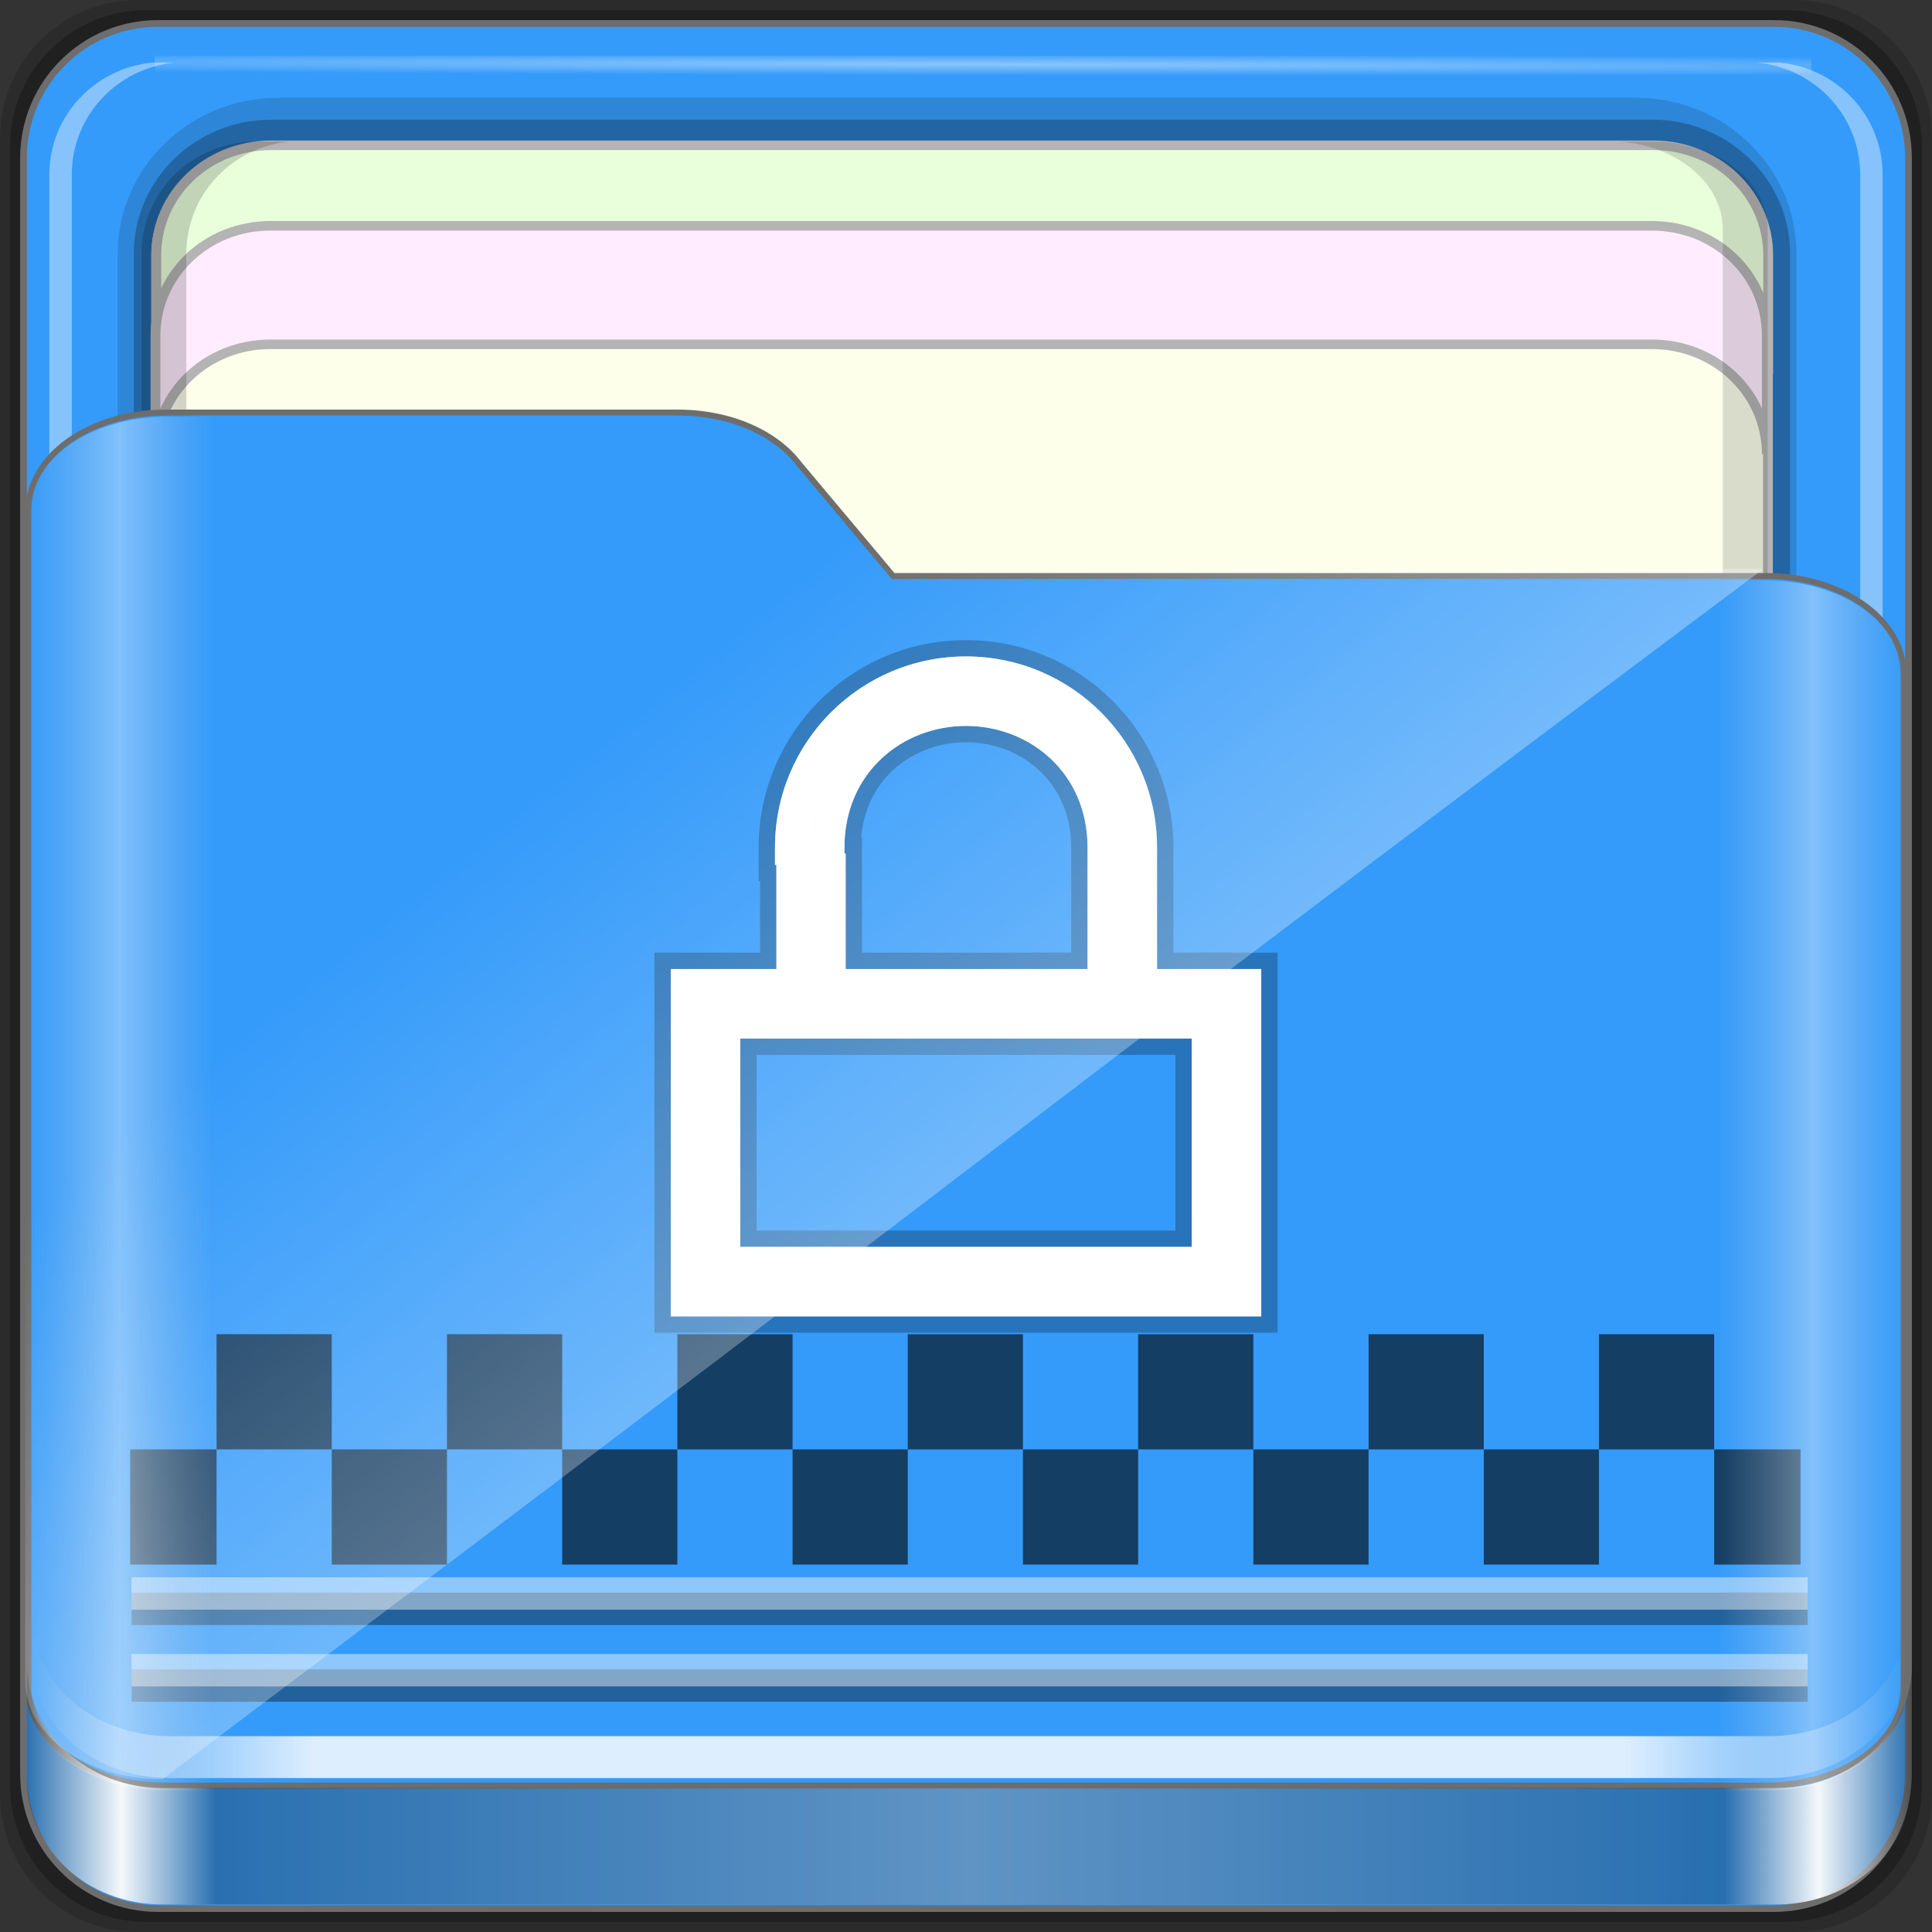<?xml version="1.0" encoding="UTF-8" standalone="no"?>
<!-- Created with Inkscape (http://www.inkscape.org/) -->

<svg
   xmlns:dc="http://purl.org/dc/elements/1.1/"
   xmlns:cc="http://creativecommons.org/ns#"
   xmlns:rdf="http://www.w3.org/1999/02/22-rdf-syntax-ns#"
   xmlns:svg="http://www.w3.org/2000/svg"
   xmlns="http://www.w3.org/2000/svg"
   xmlns:xlink="http://www.w3.org/1999/xlink"
   xmlns:sodipodi="http://sodipodi.sourceforge.net/DTD/sodipodi-0.dtd"
   xmlns:inkscape="http://www.inkscape.org/namespaces/inkscape"
   width="96"
   height="96"
   viewBox="0 0 96 96"
   version="1.1"
   id="svg1072"
   inkscape:version="0.92.2 2405546, 2018-03-11"
   sodipodi:docname="folder-encrypted.svg">
  <rect x="0" y="0" width="96" height="96" fill="#333333" stroke="none"/>
  <title
     id="title885">Folder-Lila-HD-I</title>
  <defs
     id="defs1066">
    <linearGradient
       inkscape:collect="always"
       id="linearGradient4125">
      <stop
         style="stop-color:#ffffff;stop-opacity:1;"
         offset="0"
         id="stop4127" />
      <stop
         style="stop-color:#ffffff;stop-opacity:0;"
         offset="1"
         id="stop4129" />
    </linearGradient>
    <linearGradient
       id="linearGradient3298">
      <stop
         style="stop-color:#ffffff;stop-opacity:0.031"
         offset="0"
         id="stop3300" />
      <stop
         id="stop3302"
         offset="0.05"
         style="stop-color:#ffffff;stop-opacity:1;" />
      <stop
         style="stop-color:#ffffff;stop-opacity:0.024"
         offset="0.1"
         id="stop3304" />
      <stop
         id="stop3306"
         offset="0.5"
         style="stop-color:#ffffff;stop-opacity:0.281" />
      <stop
         style="stop-color:#fefefe;stop-opacity:0.016"
         offset="0.9"
         id="stop3308" />
      <stop
         id="stop3310"
         offset="0.95"
         style="stop-color:#ffffff;stop-opacity:1;" />
      <stop
         style="stop-color:#fdfdfd;stop-opacity:0"
         offset="1"
         id="stop3312" />
    </linearGradient>
    <linearGradient
       id="linearGradient4188">
      <stop
         style="stop-color:#ffffff;stop-opacity:0;"
         offset="0"
         id="stop4190" />
      <stop
         id="stop4198"
         offset="0.15"
         style="stop-color:#ffffff;stop-opacity:1;" />
      <stop
         id="stop4196"
         offset="0.85"
         style="stop-color:#ffffff;stop-opacity:1;" />
      <stop
         style="stop-color:#ffffff;stop-opacity:0;"
         offset="1"
         id="stop4192" />
    </linearGradient>
    <linearGradient
       id="linearGradient3832">
      <stop
         style="stop-color:#d8d8d8;stop-opacity:0;"
         offset="0"
         id="stop3834" />
      <stop
         id="stop3842"
         offset="0.05"
         style="stop-color:#ffffff;stop-opacity:1;" />
      <stop
         style="stop-color:#d8d8d8;stop-opacity:0;"
         offset="0.1"
         id="stop3846" />
      <stop
         id="stop3840"
         offset="0.5"
         style="stop-color:#d8d8d8;stop-opacity:0;" />
      <stop
         style="stop-color:#d8d8d8;stop-opacity:0;"
         offset="0.9"
         id="stop3844" />
      <stop
         id="stop3848"
         offset="0.95"
         style="stop-color:#ffffff;stop-opacity:1;" />
      <stop
         style="stop-color:#d8d8d8;stop-opacity:0;"
         offset="1"
         id="stop3836" />
    </linearGradient>
    <linearGradient
       id="linearGradient4012">
      <stop
         style="stop-color:#9a9a9a;stop-opacity:1;"
         offset="0"
         id="stop4014" />
      <stop
         style="stop-color:#6e6e6e;stop-opacity:1;"
         offset="1"
         id="stop4016" />
    </linearGradient>
    <linearGradient
       inkscape:collect="always"
       xlink:href="#linearGradient4188"
       id="linearGradient3891"
       gradientUnits="userSpaceOnUse"
       gradientTransform="matrix(1.115,0,0,1.115,6.597,1043.355)"
       x1="6.25"
       y1="80.625"
       x2="89.75"
       y2="80.625" />
    <linearGradient
       gradientTransform="matrix(0.993,0,0,0.981,12.165,1055.322)"
       inkscape:collect="always"
       xlink:href="#linearGradient3298"
       id="linearGradient3893"
       gradientUnits="userSpaceOnUse"
       x1="1.121"
       y1="84.063"
       x2="95.496"
       y2="84.063" />
    <linearGradient
       gradientTransform="matrix(0.993,0,0,0.981,11.828,1054.893)"
       y2="34.832"
       x2="22.635"
       y1="59.746"
       x1="44.726"
       gradientUnits="userSpaceOnUse"
       id="linearGradient3391"
       xlink:href="#linearGradient4125"
       inkscape:collect="always" />
    <linearGradient
       inkscape:collect="always"
       xlink:href="#linearGradient3832"
       id="linearGradient3889"
       gradientUnits="userSpaceOnUse"
       gradientTransform="matrix(1.115,0,0,1.036,-5.522,2.796)"
       x1="6.076"
       y1="47.473"
       x2="89.924"
       y2="47.473" />
    <radialGradient
       inkscape:collect="always"
       xlink:href="#linearGradient4125"
       id="radialGradient3885"
       gradientUnits="userSpaceOnUse"
       gradientTransform="matrix(1.699,0.004,-9.9578932e-5,0.014,-31.242,-184.992)"
       cx="44.659"
       cy="-187.511"
       fx="44.659"
       fy="-187.511"
       r="36.916" />
    <linearGradient
       id="linearGradient4314-5">
      <stop
         id="stop4316-5"
         offset="0"
         style="stop-color:#ff4b00;stop-opacity:1" />
      <stop
         id="stop4318-8"
         offset="1"
         style="stop-color:#ff5500;stop-opacity:1" />
    </linearGradient>
    <linearGradient
       id="linearGradient10433-4">
      <stop
         id="stop10435-7"
         style="stop-color:#d99600;stop-opacity:1"
         offset="0" />
      <stop
         id="stop10437-6"
         style="stop-color:#dfa800;stop-opacity:1"
         offset="1" />
    </linearGradient>
    <filter
       id="filter10487-8"
       style="color-interpolation-filters:sRGB">
      <feGaussianBlur
         id="feGaussianBlur10489-9"
         stdDeviation="1.342" />
    </filter>
    <linearGradient
       gradientTransform="matrix(2.425,0,0,2.467,7.958,26.458)"
       gradientUnits="userSpaceOnUse"
       xlink:href="#linearGradient3183-0-6"
       id="linearGradient3900-2"
       y2="2.999"
       x2="13.255"
       y1="19"
       x1="13.255" />
    <linearGradient
       id="linearGradient3183-0-6">
      <stop
         offset="0"
         style="stop-color:#c80000;stop-opacity:1"
         id="stop3185-9-06" />
      <stop
         offset="1"
         style="stop-color:#f3604d;stop-opacity:1"
         id="stop3187-6-9" />
    </linearGradient>
    <linearGradient
       id="linearGradient3962-5">
      <stop
         offset="0"
         style="stop-color:#f5f5f5;stop-opacity:1"
         id="stop3964-5" />
      <stop
         offset="1"
         style="stop-color:#dcdcdc;stop-opacity:1"
         id="stop3966-1" />
    </linearGradient>
    <linearGradient
       y2="59.651"
       x2="44.619"
       y1="33.264"
       x1="41.145"
       gradientTransform="matrix(1.076,0,0,1.142,-3.949,4.774)"
       gradientUnits="userSpaceOnUse"
       id="linearGradient4052-5"
       xlink:href="#linearGradient3962-5"
       inkscape:collect="always" />
    <filter
       id="filter10487-8-9"
       style="color-interpolation-filters:sRGB">
      <feGaussianBlur
         id="feGaussianBlur10489-9-3"
         stdDeviation="1.342" />
    </filter>
    <filter
       id="filter10487-8-9-0"
       style="color-interpolation-filters:sRGB">
      <feGaussianBlur
         id="feGaussianBlur10489-9-3-6"
         stdDeviation="1.342" />
    </filter>
    <linearGradient
       id="linearGradient4172-5">
      <stop
         style="stop-color:#3e3e3e"
         id="stop4174-6" />
      <stop
         offset="1"
         style="stop-color:#494949"
         id="stop4176-6" />
    </linearGradient>
    <linearGradient
       id="linearGradient4178-3-3"
       xlink:href="#linearGradient4172-5"
       y1="541.798"
       y2="499.784"
       gradientUnits="userSpaceOnUse"
       x2="0"
       gradientTransform="matrix(1,0,0,1,0,0.176)" />
  </defs>
  <sodipodi:namedview
     id="base"
     pagecolor="#ffffff"
     bordercolor="#666666"
     borderopacity="1.0"
     inkscape:pageopacity="0.0"
     inkscape:pageshadow="2"
     inkscape:zoom="3.9010417"
     inkscape:cx="32.097362"
     inkscape:cy="48"
     inkscape:document-units="px"
     inkscape:current-layer="layer5"
     showgrid="false"
     inkscape:showpageshadow="false"
     units="px"
     inkscape:lockguides="true"
     inkscape:window-width="1920"
     inkscape:window-height="994"
     inkscape:window-x="0"
     inkscape:window-y="21"
     inkscape:window-maximized="1"
     inkscape:snap-global="false">
    <sodipodi:guide
       position="0,0"
       orientation="0,96"
       id="guide1621"
       inkscape:locked="true" />
    <sodipodi:guide
       position="96,0"
       orientation="-96,0"
       id="guide1623"
       inkscape:locked="true" />
    <sodipodi:guide
       position="96,96"
       orientation="0,-96"
       id="guide1625"
       inkscape:locked="true" />
    <sodipodi:guide
       position="0,96"
       orientation="96,0"
       id="guide1627"
       inkscape:locked="true" />
  </sodipodi:namedview>
  <g
     inkscape:label="Base"
     inkscape:groupmode="layer"
     id="layer1"
     transform="translate(0,-1026.52)"
     sodipodi:insensitive="true">
    <g
       id="g1835"
       transform="translate(-12.119,-22.917)">
      <path
         style="display:inline;opacity:0.15;fill:#000000;fill-opacity:1;fill-rule:nonzero;stroke:none;stroke-width:0.987;enable-background:new"
         d="M 101.261,1049.437 H 18.976 c -3.799,0 -6.857,3.058 -6.857,6.857 v 82.286 c 0,3.799 3.058,6.857 6.857,6.857 h 82.286 c 3.799,0 6.857,-3.058 6.857,-6.857 v -82.286 c 0,-3.799 -3.058,-6.857 -6.857,-6.857 z"
         id="path3897"
         inkscape:connector-curvature="0" />
      <path
         inkscape:connector-curvature="0"
         id="path3895"
         d="M 100.833,1049.937 H 19.404 c -3.759,0 -6.786,3.026 -6.786,6.786 v 81.429 c 0,3.759 3.026,6.786 6.786,6.786 h 81.429 c 3.759,0 6.786,-3.026 6.786,-6.786 v -81.429 c 0,-3.759 -3.026,-6.786 -6.786,-6.786 z"
         style="display:inline;opacity:0.25;fill:#000000;fill-opacity:1;fill-rule:nonzero;stroke:none;stroke-width:0.987;enable-background:new" />
    </g>
  </g>
  <g
     inkscape:groupmode="layer"
     id="layer7"
     inkscape:label="spalla">
    <path
       style="display:inline;fill:#359bfa;fill-opacity:1;fill-rule:nonzero;stroke:#6d6d6d;stroke-width:0.335;stroke-miterlimit:4;stroke-dasharray:none;stroke-opacity:1;enable-background:new"
       d="M 88.142,1.166 H 7.858 c -3.706,0 -6.69,2.984 -6.69,6.691 v 80.287 c 0,3.707 2.984,6.691 6.69,6.691 h 80.283 c 3.706,0 6.69,-2.984 6.69,-6.691 V 7.856 c 0,-3.707 -2.984,-6.691 -6.69,-6.691 z"
       id="rect2419-1"
       inkscape:connector-curvature="0" />
  </g>
  <g
     inkscape:groupmode="layer"
     id="layer6"
     inkscape:label="interno"
     sodipodi:insensitive="true">
    <g
       id="g4855"
       transform="matrix(0,-1.086,1.115,0,-0.948,206.754)"
       style="enable-background:new">
      <path
         sodipodi:nodetypes="sssssssss"
         inkscape:connector-curvature="0"
         id="path4843"
         d="m 117.219,6.098 c -3.921,0 -7.125,3.204 -7.125,7.125 v 60.562 c 0,3.921 3.204,7.125 7.125,7.125 h 61.562 c 3.921,0 7.125,-3.204 7.125,-7.125 v -60.562 c 0,-3.921 -3.204,-7.125 -7.125,-7.125 z"
         style="color:#000000;font-style:normal;font-variant:normal;font-weight:normal;font-stretch:normal;font-size:medium;line-height:normal;font-family:Sans;-inkscape-font-specification:Sans;text-indent:0;text-align:start;text-decoration:none;text-decoration-line:none;letter-spacing:normal;word-spacing:normal;text-transform:none;writing-mode:lr-tb;direction:ltr;baseline-shift:baseline;text-anchor:start;display:inline;overflow:visible;visibility:visible;opacity:0.137;fill:#000000;fill-opacity:1;fill-rule:nonzero;stroke:none;stroke-width:2;marker:none;enable-background:accumulate" />
      <path
         style="color:#000000;font-style:normal;font-variant:normal;font-weight:normal;font-stretch:normal;font-size:medium;line-height:normal;font-family:Sans;-inkscape-font-specification:Sans;text-indent:0;text-align:start;text-decoration:none;text-decoration-line:none;letter-spacing:normal;word-spacing:normal;text-transform:none;writing-mode:lr-tb;direction:ltr;baseline-shift:baseline;text-anchor:start;display:inline;overflow:visible;visibility:visible;opacity:0.245;fill:#000000;fill-opacity:1;fill-rule:nonzero;stroke:none;stroke-width:2;marker:none;enable-background:accumulate"
         d="m 117.219,6.813 c -3.379,0 -6.125,2.746 -6.125,6.125 v 61.562 c 0,3.379 2.746,6.125 6.125,6.125 h 61.562 c 3.379,0 6.125,-2.746 6.125,-6.125 v -61.562 c 0,-3.379 -2.746,-6.125 -6.125,-6.125 z"
         id="path4849"
         inkscape:connector-curvature="0"
         sodipodi:nodetypes="sssssssss" />
      <path
         style="display:inline;fill:#fdffeb;fill-opacity:1;fill-rule:nonzero;stroke:#b4b4b4;stroke-width:0.437;stroke-miterlimit:4;stroke-dasharray:none;stroke-opacity:1"
         d="m 183.704,12.925 c 0,-2.843 -2.242,-5.119 -5.026,-5.119 h -30.722 c 2.784,0 5.026,2.276 5.026,5.119 v 61.594 c 0,2.843 -2.242,5.119 -5.026,5.119 h 30.722 c 2.784,0 5.026,-2.276 5.026,-5.119 z"
         id="path4046"
         inkscape:connector-curvature="0" />
      <path
         inkscape:connector-curvature="0"
         id="path4815"
         d="m 115.708,79.154 v 1 c 0.262,2.594 2.46,4.594 5.125,4.594 h 61.562 c 2.665,0 4.863,-2 5.125,-4.594 v -1 c -0.262,2.594 -2.46,4.594 -5.125,4.594 h -61.562 c -2.665,0 -4.863,-2 -5.125,-4.594 z"
         style="display:inline;opacity:0.4;fill:#ffffff;fill-opacity:1;fill-rule:nonzero;stroke:none" />
      <path
         inkscape:connector-curvature="0"
         id="path4820"
         d="m 116.688,7.813 c -2.594,0.262 -4.594,2.46 -4.594,5.125 v 0.469 c 0.262,-2.594 2.46,-4.594 5.125,-4.594 h 61.562 c 2.665,0 4.863,2 5.125,4.594 v -0.469 c 0,-2.843 -2.282,-5.125 -5.125,-5.125 h -61.562 c -0.178,0 -0.358,-0.017 -0.531,0 z"
         style="display:inline;opacity:0.5;fill:#ffffff;fill-opacity:1;fill-rule:nonzero;stroke:none" />
      <path
         style="display:inline;opacity:0.4;fill:#ffffff;fill-opacity:1;fill-rule:nonzero;stroke:none"
         d="m 115.708,8.643 v -1 c 0.262,-2.594 2.46,-4.594 5.125,-4.594 h 61.562 c 2.665,0 4.863,2 5.125,4.594 v 1 c -0.262,-2.594 -2.46,-4.594 -5.125,-4.594 h -61.562 c -2.665,0 -4.863,2 -5.125,4.594 z"
         id="path3896"
         inkscape:connector-curvature="0" />
      <rect
         style="opacity:0.426;fill:url(#radialGradient3885);fill-opacity:1;stroke:none"
         id="rect3902"
         width="73.831"
         height="0.907"
         x="7.743"
         y="-187.827"
         transform="rotate(90)" />
      <path
         inkscape:connector-curvature="0"
         id="path3899"
         d="m 183.733,12.934 c 0,-2.843 -2.242,-5.119 -5.026,-5.119 h -5.422 c 2.784,0 5.026,2.276 5.026,5.119 v 61.594 c 0,2.843 -2.242,5.119 -5.026,5.119 h 5.422 c 2.784,0 5.026,-2.276 5.026,-5.119 z"
         style="display:inline;fill:#e9ffdb;fill-opacity:1;fill-rule:nonzero;stroke:#b4b4b4;stroke-width:0.437;stroke-miterlimit:4;stroke-dasharray:none;stroke-opacity:1" />
      <path
         style="display:inline;fill:#ffecfe;fill-opacity:1;fill-rule:nonzero;stroke:#b4b4b4;stroke-width:0.437;stroke-miterlimit:4;stroke-dasharray:none;stroke-opacity:1"
         d="m 180.049,12.896 c 0,-2.842 -2.242,-5.117 -5.026,-5.117 h -5.422 c 2.784,0 5.026,2.275 5.026,5.117 v 61.576 c 0,2.842 -2.242,5.117 -5.026,5.117 h 5.422 c 2.784,0 5.026,-2.275 5.026,-5.117 z"
         id="path3086"
         inkscape:connector-curvature="0" />
      <path
         inkscape:connector-curvature="0"
         id="path4810"
         d="m 127.618,73.032 v 1.469 c 0,2.843 1.789,5.125 4.017,5.125 h 48.254 c 2.228,0 4.017,-2.282 4.017,-5.125 v -1.469 c -0.205,2.594 -1.928,4.594 -4.017,4.594 h -48.254 c -2.089,0 -3.812,-2 -4.017,-4.594 z"
         style="display:inline;opacity:0.138;fill:#000000;fill-opacity:1;fill-rule:nonzero;stroke:none" />
      <path
         style="display:inline;opacity:0.169;fill:#000000;fill-opacity:1;fill-rule:nonzero;stroke:none"
         d="m 112.094,13.748 v -1.469 c 0,-2.843 2.282,-5.125 5.125,-5.125 h 61.562 c 2.843,0 5.125,2.282 5.125,5.125 v 1.469 c -0.262,-2.594 -2.46,-4.594 -5.125,-4.594 h -61.562 c -2.665,0 -4.863,2 -5.125,4.594 z"
         id="path3898"
         inkscape:connector-curvature="0" />
    </g>
  </g>
  <g
     inkscape:groupmode="layer"
     id="layer5"
     inkscape:label="tasca">
    <path
       sodipodi:nodetypes="ssssssccssss"
       inkscape:connector-curvature="0"
       id="path4187"
       d="m 1.411,83.85 c 0,2.7 3.041,4.873 6.818,4.873 H 87.771 c 3.777,0 6.818,-2.173 6.818,-4.873 V 33.495 c 0,-2.7 -3.041,-4.873 -6.818,-4.873 H 44.378 L 39.691,23.038 C 38.539,21.519 36.286,20.5 33.69,20.5 H 8.229 c -3.777,0 -6.818,2.173 -6.818,4.873 z"
       style="display:inline;fill:#359bfa;fill-opacity:1;fill-rule:nonzero;stroke:#6d6d6d;stroke-width:0.294;stroke-miterlimit:4;stroke-dasharray:none;stroke-opacity:1;enable-background:new" />
    <g
       inkscape:label="Layer 1"
       id="layer1-6"
       transform="matrix(1.5,0,0,1.5,-118.956,-22.268)">
      <g
         transform="matrix(0.984,0,0,0.963,-3.199,-18.562)"
         id="g938">
        <g
           transform="matrix(0.995,0,0,1,0.645,-1.038)"
           id="g1521">
          <g
             id="g852">
            <g
               style="fill:#ffffff"
               transform="matrix(0.799,0,0,0.813,16.243,43.61)"
               id="g1126" />
          </g>
        </g>
      </g>
    </g>
    <path
       style="color:#000000;font-style:normal;font-variant:normal;font-weight:normal;font-stretch:normal;font-size:medium;line-height:normal;font-family:sans-serif;font-variant-ligatures:normal;font-variant-position:normal;font-variant-caps:normal;font-variant-numeric:normal;font-variant-alternates:normal;font-feature-settings:normal;text-indent:0;text-align:start;text-decoration:none;text-decoration-line:none;text-decoration-style:solid;text-decoration-color:#000000;letter-spacing:normal;word-spacing:normal;text-transform:none;writing-mode:lr-tb;direction:ltr;text-orientation:mixed;dominant-baseline:auto;baseline-shift:baseline;text-anchor:start;white-space:normal;shape-padding:0;clip-rule:nonzero;display:inline;overflow:visible;visibility:visible;opacity:1;isolation:auto;mix-blend-mode:normal;color-interpolation:sRGB;color-interpolation-filters:linearRGB;solid-color:#000000;solid-opacity:1;vector-effect:none;fill:#ffffff;fill-opacity:1;fill-rule:nonzero;stroke:#060606;stroke-width:1.626;stroke-linecap:butt;stroke-linejoin:miter;stroke-miterlimit:4;stroke-dasharray:none;stroke-dashoffset:0;stroke-opacity:0.26;paint-order:fill markers stroke;color-rendering:auto;image-rendering:auto;shape-rendering:auto;text-rendering:auto;enable-background:accumulate"
       d="m 47.999,32.619 c -5.244,0 -9.49,4.249 -9.49,9.493 v 0.864 h 0.071 v 0.755 4.42 h -5.249 v 4.315 12.944 H 62.67 V 48.151 h -3.884 -1.294 v -6.039 c 0,-5.244 -4.249,-9.493 -9.493,-9.493 z m 0,3.451 c 3.149,0 6.042,2.315 6.042,6.042 v 6.039 H 42.02 v -5.734 h -0.06 v -0.305 c 0,-3.727 2.89,-6.042 6.039,-6.042 z m 7.401,3.688 c 0.077,0.244 0.143,0.492 0.197,0.747 0.032,0.151 0.051,0.307 0.074,0.462 -0.023,-0.154 -0.043,-0.312 -0.074,-0.462 -0.054,-0.256 -0.12,-0.504 -0.197,-0.747 z m -14.839,0.351 c -0.067,0.372 -0.108,0.756 -0.151,1.14 h -0.003 c 0.044,-0.383 0.087,-0.766 0.154,-1.14 z M 36.782,51.605 H 59.218 V 61.958 H 36.782 Z"
       id="rect1006"
       inkscape:connector-curvature="0" />
    <g
       transform="matrix(1.402,0,0,-1.402,-442.74,770.953)"
       id="g4445-8-6-2"
       style="fill:#000000;fill-opacity:1">
      <rect
         style="opacity:0.6;fill:#000000;fill-opacity:1;stroke:none;stroke-width:2.041;stroke-miterlimit:4;stroke-dasharray:none;stroke-opacity:1"
         id="rect4179-2-9-6-5-8-0-0"
         width="4.083"
         height="4.083"
         x="323.467"
         y="498.526" />
      <rect
         style="opacity:0.6;fill:#000000;fill-opacity:1;stroke:none;stroke-width:2.041;stroke-miterlimit:4;stroke-dasharray:none;stroke-opacity:1"
         id="rect4179-5-61-4-1-4-1-2-8"
         width="4.083"
         height="4.083"
         x="331.633"
         y="498.526" />
      <rect
         style="opacity:0.6;fill:#000000;fill-opacity:1;stroke:none;stroke-width:2.041;stroke-miterlimit:4;stroke-dasharray:none;stroke-opacity:1"
         id="rect4179-5-6-8-7-5-7-0-8-6"
         width="4.083"
         height="4.083"
         x="339.799"
         y="498.526" />
      <rect
         style="opacity:0.6;fill:#000000;fill-opacity:1;stroke:none;stroke-width:2.041;stroke-miterlimit:4;stroke-dasharray:none;stroke-opacity:1"
         id="rect4179-5-6-2-7-8-5-4-3-3-2"
         width="4.083"
         height="4.083"
         x="347.964"
         y="498.526" />
      <rect
         style="opacity:0.6;fill:#000000;fill-opacity:1;stroke:none;stroke-width:2.041;stroke-miterlimit:4;stroke-dasharray:none;stroke-opacity:1"
         id="rect4179-5-6-2-9-9-4-4-4-0-8-4"
         width="4.083"
         height="4.083"
         x="356.13"
         y="498.526" />
      <rect
         style="opacity:0.6;fill:#000000;fill-opacity:1;stroke:none;stroke-width:2.041;stroke-miterlimit:4;stroke-dasharray:none;stroke-opacity:1"
         id="rect4179-5-6-2-9-1-20-5-7-3-4-0-7"
         width="4.083"
         height="4.083"
         x="364.296"
         y="498.526" />
      <rect
         style="opacity:0.6;fill:#000000;fill-opacity:1;stroke:none;stroke-width:2.041;stroke-miterlimit:4;stroke-dasharray:none;stroke-opacity:1"
         id="rect4179-5-6-2-9-1-2-2-0-6-0-4-4-9"
         width="4.083"
         height="4.083"
         x="372.462"
         y="498.526" />
      <rect
         style="opacity:0.6;fill:#000000;fill-opacity:1;stroke:none;stroke-width:2.041;stroke-miterlimit:4;stroke-dasharray:none;stroke-opacity:1"
         id="rect4179-7-3-5-7-4-0-3"
         width="3.062"
         height="4.083"
         x="320.405"
         y="494.443" />
      <rect
         style="opacity:0.6;fill:#000000;fill-opacity:1;stroke:none;stroke-width:2.041;stroke-miterlimit:4;stroke-dasharray:none;stroke-opacity:1"
         id="rect4179-5-5-6-6-8-4-9-9"
         width="4.083"
         height="4.083"
         x="327.55"
         y="494.443" />
      <rect
         style="opacity:0.6;fill:#000000;fill-opacity:1;stroke:none;stroke-width:2.041;stroke-miterlimit:4;stroke-dasharray:none;stroke-opacity:1"
         id="rect4179-5-6-9-1-9-6-7-1-2"
         width="4.083"
         height="4.083"
         x="335.716"
         y="494.443" />
      <rect
         style="opacity:0.6;fill:#000000;fill-opacity:1;stroke:none;stroke-width:2.041;stroke-miterlimit:4;stroke-dasharray:none;stroke-opacity:1"
         id="rect4179-5-6-2-2-0-3-8-6-9-8"
         width="4.083"
         height="4.083"
         x="343.882"
         y="494.443" />
      <rect
         style="opacity:0.6;fill:#000000;fill-opacity:1;stroke:none;stroke-width:2.041;stroke-miterlimit:4;stroke-dasharray:none;stroke-opacity:1"
         id="rect4179-5-6-2-9-2-6-7-8-3-6-3"
         width="4.083"
         height="4.083"
         x="352.047"
         y="494.443" />
      <rect
         style="opacity:0.6;fill:#000000;fill-opacity:1;stroke:none;stroke-width:2.041;stroke-miterlimit:4;stroke-dasharray:none;stroke-opacity:1"
         id="rect4179-5-6-2-9-1-8-3-4-4-1-2-0"
         width="4.083"
         height="4.083"
         x="360.213"
         y="494.443" />
      <rect
         style="opacity:0.6;fill:#000000;fill-opacity:1;stroke:none;stroke-width:2.041;stroke-miterlimit:4;stroke-dasharray:none;stroke-opacity:1"
         id="rect4179-5-6-2-9-1-2-9-2-5-3-7-5-1"
         width="4.083"
         height="4.083"
         x="368.379"
         y="494.443" />
      <rect
         style="opacity:0.6;fill:#000000;fill-opacity:1;stroke:none;stroke-width:2.041;stroke-miterlimit:4;stroke-dasharray:none;stroke-opacity:1"
         id="rect4179-5-6-2-9-1-2-7-7-0-2-1-5-4-7"
         width="3.062"
         height="4.083"
         x="376.545"
         y="494.443" />
    </g>
    <path
       inkscape:connector-curvature="0"
       id="path1517"
       d="m 47.999,32.619 c -5.244,0 -9.49,4.249 -9.49,9.493 v 0.864 h 0.071 v 0.755 4.42 h -5.249 v 4.315 12.944 H 62.67 V 48.151 h -3.884 -1.294 v -6.039 c 0,-5.244 -4.249,-9.493 -9.493,-9.493 z m 0,3.451 c 3.149,0 6.042,2.315 6.042,6.042 v 6.039 H 42.02 v -5.734 h -0.06 v -0.305 c 0,-3.727 2.89,-6.042 6.039,-6.042 z m 7.401,3.688 c 0.077,0.244 0.143,0.492 0.197,0.747 0.032,0.151 0.051,0.307 0.074,0.462 -0.023,-0.154 -0.043,-0.312 -0.074,-0.462 -0.054,-0.256 -0.12,-0.504 -0.197,-0.747 z m -14.839,0.351 c -0.067,0.372 -0.108,0.756 -0.151,1.14 h -0.003 c 0.044,-0.383 0.087,-0.766 0.154,-1.14 z M 36.782,51.605 H 59.218 V 61.958 H 36.782 Z"
       style="color:#000000;font-style:normal;font-variant:normal;font-weight:normal;font-stretch:normal;font-size:medium;line-height:normal;font-family:sans-serif;font-variant-ligatures:normal;font-variant-position:normal;font-variant-caps:normal;font-variant-numeric:normal;font-variant-alternates:normal;font-feature-settings:normal;text-indent:0;text-align:start;text-decoration:none;text-decoration-line:none;text-decoration-style:solid;text-decoration-color:#000000;letter-spacing:normal;word-spacing:normal;text-transform:none;writing-mode:lr-tb;direction:ltr;text-orientation:mixed;dominant-baseline:auto;baseline-shift:baseline;text-anchor:start;white-space:normal;shape-padding:0;clip-rule:nonzero;display:inline;overflow:visible;visibility:visible;opacity:1;isolation:auto;mix-blend-mode:normal;color-interpolation:sRGB;color-interpolation-filters:linearRGB;solid-color:#000000;solid-opacity:1;vector-effect:none;fill:#ffffff;fill-opacity:1;fill-rule:nonzero;stroke:none;stroke-width:1.626;stroke-linecap:butt;stroke-linejoin:miter;stroke-miterlimit:4;stroke-dasharray:none;stroke-dashoffset:0;stroke-opacity:0.26;paint-order:fill markers stroke;color-rendering:auto;image-rendering:auto;shape-rendering:auto;text-rendering:auto;enable-background:accumulate" />
  </g>
  <g
     inkscape:groupmode="layer"
     id="layer3"
     inkscape:label="ombre-luci"
     style="display:inline"
     sodipodi:insensitive="true">
    <g
       id="g1041"
       transform="matrix(1,0,0,0.933,0,6.327)">
      <g
         id="g913"
         transform="translate(-11.94,-1049.596)">
        <path
           style="display:inline;opacity:0.831;fill:url(#linearGradient3891);fill-opacity:1;fill-rule:nonzero;stroke:none;stroke-width:1.115;enable-background:new"
           d="m 13.566,1129.008 v 2.23 c 0,3.49 3.056,6.272 6.83,6.272 h 79.447 c 3.774,0 6.83,-2.782 6.83,-6.272 v -2.23 c 0,3.49 -3.056,6.272 -6.83,6.272 H 20.395 c -3.774,0 -6.83,-2.782 -6.83,-6.272 z"
           id="path4045"
           inkscape:connector-curvature="0" />
        <path
           inkscape:connector-curvature="0"
           id="path4114"
           d="m 18.476,1132.583 h 83.286 v 0 0"
           style="opacity:0.375;fill:none;stroke:#000000;stroke-width:1.727px;stroke-linecap:butt;stroke-linejoin:miter;stroke-opacity:1;enable-background:new" />
        <path
           style="opacity:0.435;fill:none;stroke:#ffffff;stroke-width:1.727px;stroke-linecap:butt;stroke-linejoin:miter;stroke-opacity:1;enable-background:new"
           d="m 18.476,1131.766 h 83.286 v 0 0"
           id="path4110"
           inkscape:connector-curvature="0" />
        <path
           style="opacity:0.375;fill:none;stroke:#000000;stroke-width:1.727px;stroke-linecap:butt;stroke-linejoin:miter;stroke-opacity:1;enable-background:new"
           d="m 18.476,1128.496 h 83.286 v 0 0"
           id="path4116"
           inkscape:connector-curvature="0" />
        <path
           inkscape:connector-curvature="0"
           id="path4112"
           d="m 18.476,1127.679 h 83.286 v 0 0"
           style="opacity:0.435;fill:none;stroke:#ffffff;stroke-width:1.727px;stroke-linecap:butt;stroke-linejoin:miter;stroke-opacity:1;enable-background:new" />
        <path
           style="display:inline;opacity:0.3;fill:#000000;fill-opacity:1;fill-rule:nonzero;stroke:none;stroke-width:0.987;enable-background:new"
           d="m 13.277,1131.369 v 6.238 c 0,3.678 2.994,6.633 6.7,6.633 h 80.281 c 3.706,0 6.7,-2.955 6.7,-6.633 v -6.238 c 0,3.678 -2.994,6.664 -6.7,6.664 H 19.978 c -3.706,0 -6.7,-2.986 -6.7,-6.664 z"
           id="path3871"
           inkscape:connector-curvature="0" />
        <path
           inkscape:connector-curvature="0"
           id="path3876"
           d="m 13.277,1131.369 v 6.238 c 0,3.678 2.994,6.633 6.7,6.633 h 80.281 c 3.706,0 6.7,-2.955 6.7,-6.633 v -6.238 c 0,3.678 -2.994,6.664 -6.7,6.664 H 19.978 c -3.706,0 -6.7,-2.986 -6.7,-6.664 z"
           style="display:inline;opacity:0.951;fill:url(#linearGradient3893);fill-opacity:1;fill-rule:nonzero;stroke:none;stroke-width:0.987;enable-background:new" />
        <path
           sodipodi:nodetypes="sccccssss"
           inkscape:connector-curvature="0"
           id="path3355"
           d="m 13.193,1132.344 c 0,2.895 3.041,5.226 6.818,5.226 49.601,-40.026 39.172,-32.106 79.542,-64.449 H 56.16 l -4.687,-5.988 c -1.152,-1.629 -3.404,-2.722 -6.001,-2.722 H 20.01 c -3.777,0 -6.818,2.331 -6.818,5.226 z"
           style="display:inline;opacity:0.332;fill:url(#linearGradient3391);fill-opacity:1;fill-rule:nonzero;stroke:none;stroke-width:0.987;enable-background:new" />
      </g>
      <path
         sodipodi:nodetypes="ssssssccssss"
         inkscape:connector-curvature="0"
         id="path3262"
         d="m 1.411,83.354 c 0,2.895 3.041,5.226 6.818,5.226 H 87.771 c 3.777,0 6.818,-2.331 6.818,-5.226 v -53.998 c 0,-2.895 -3.041,-5.226 -6.818,-5.226 H 44.378 l -4.687,-5.988 c -1.152,-1.629 -3.404,-2.722 -6.001,-2.722 H 8.229 c -3.777,0 -6.818,2.331 -6.818,5.226 z"
         style="display:inline;opacity:0.381;fill:url(#linearGradient3889);fill-opacity:1;fill-rule:nonzero;stroke:none;stroke-width:0.987;enable-background:new" />
    </g>
  </g>
</svg>

